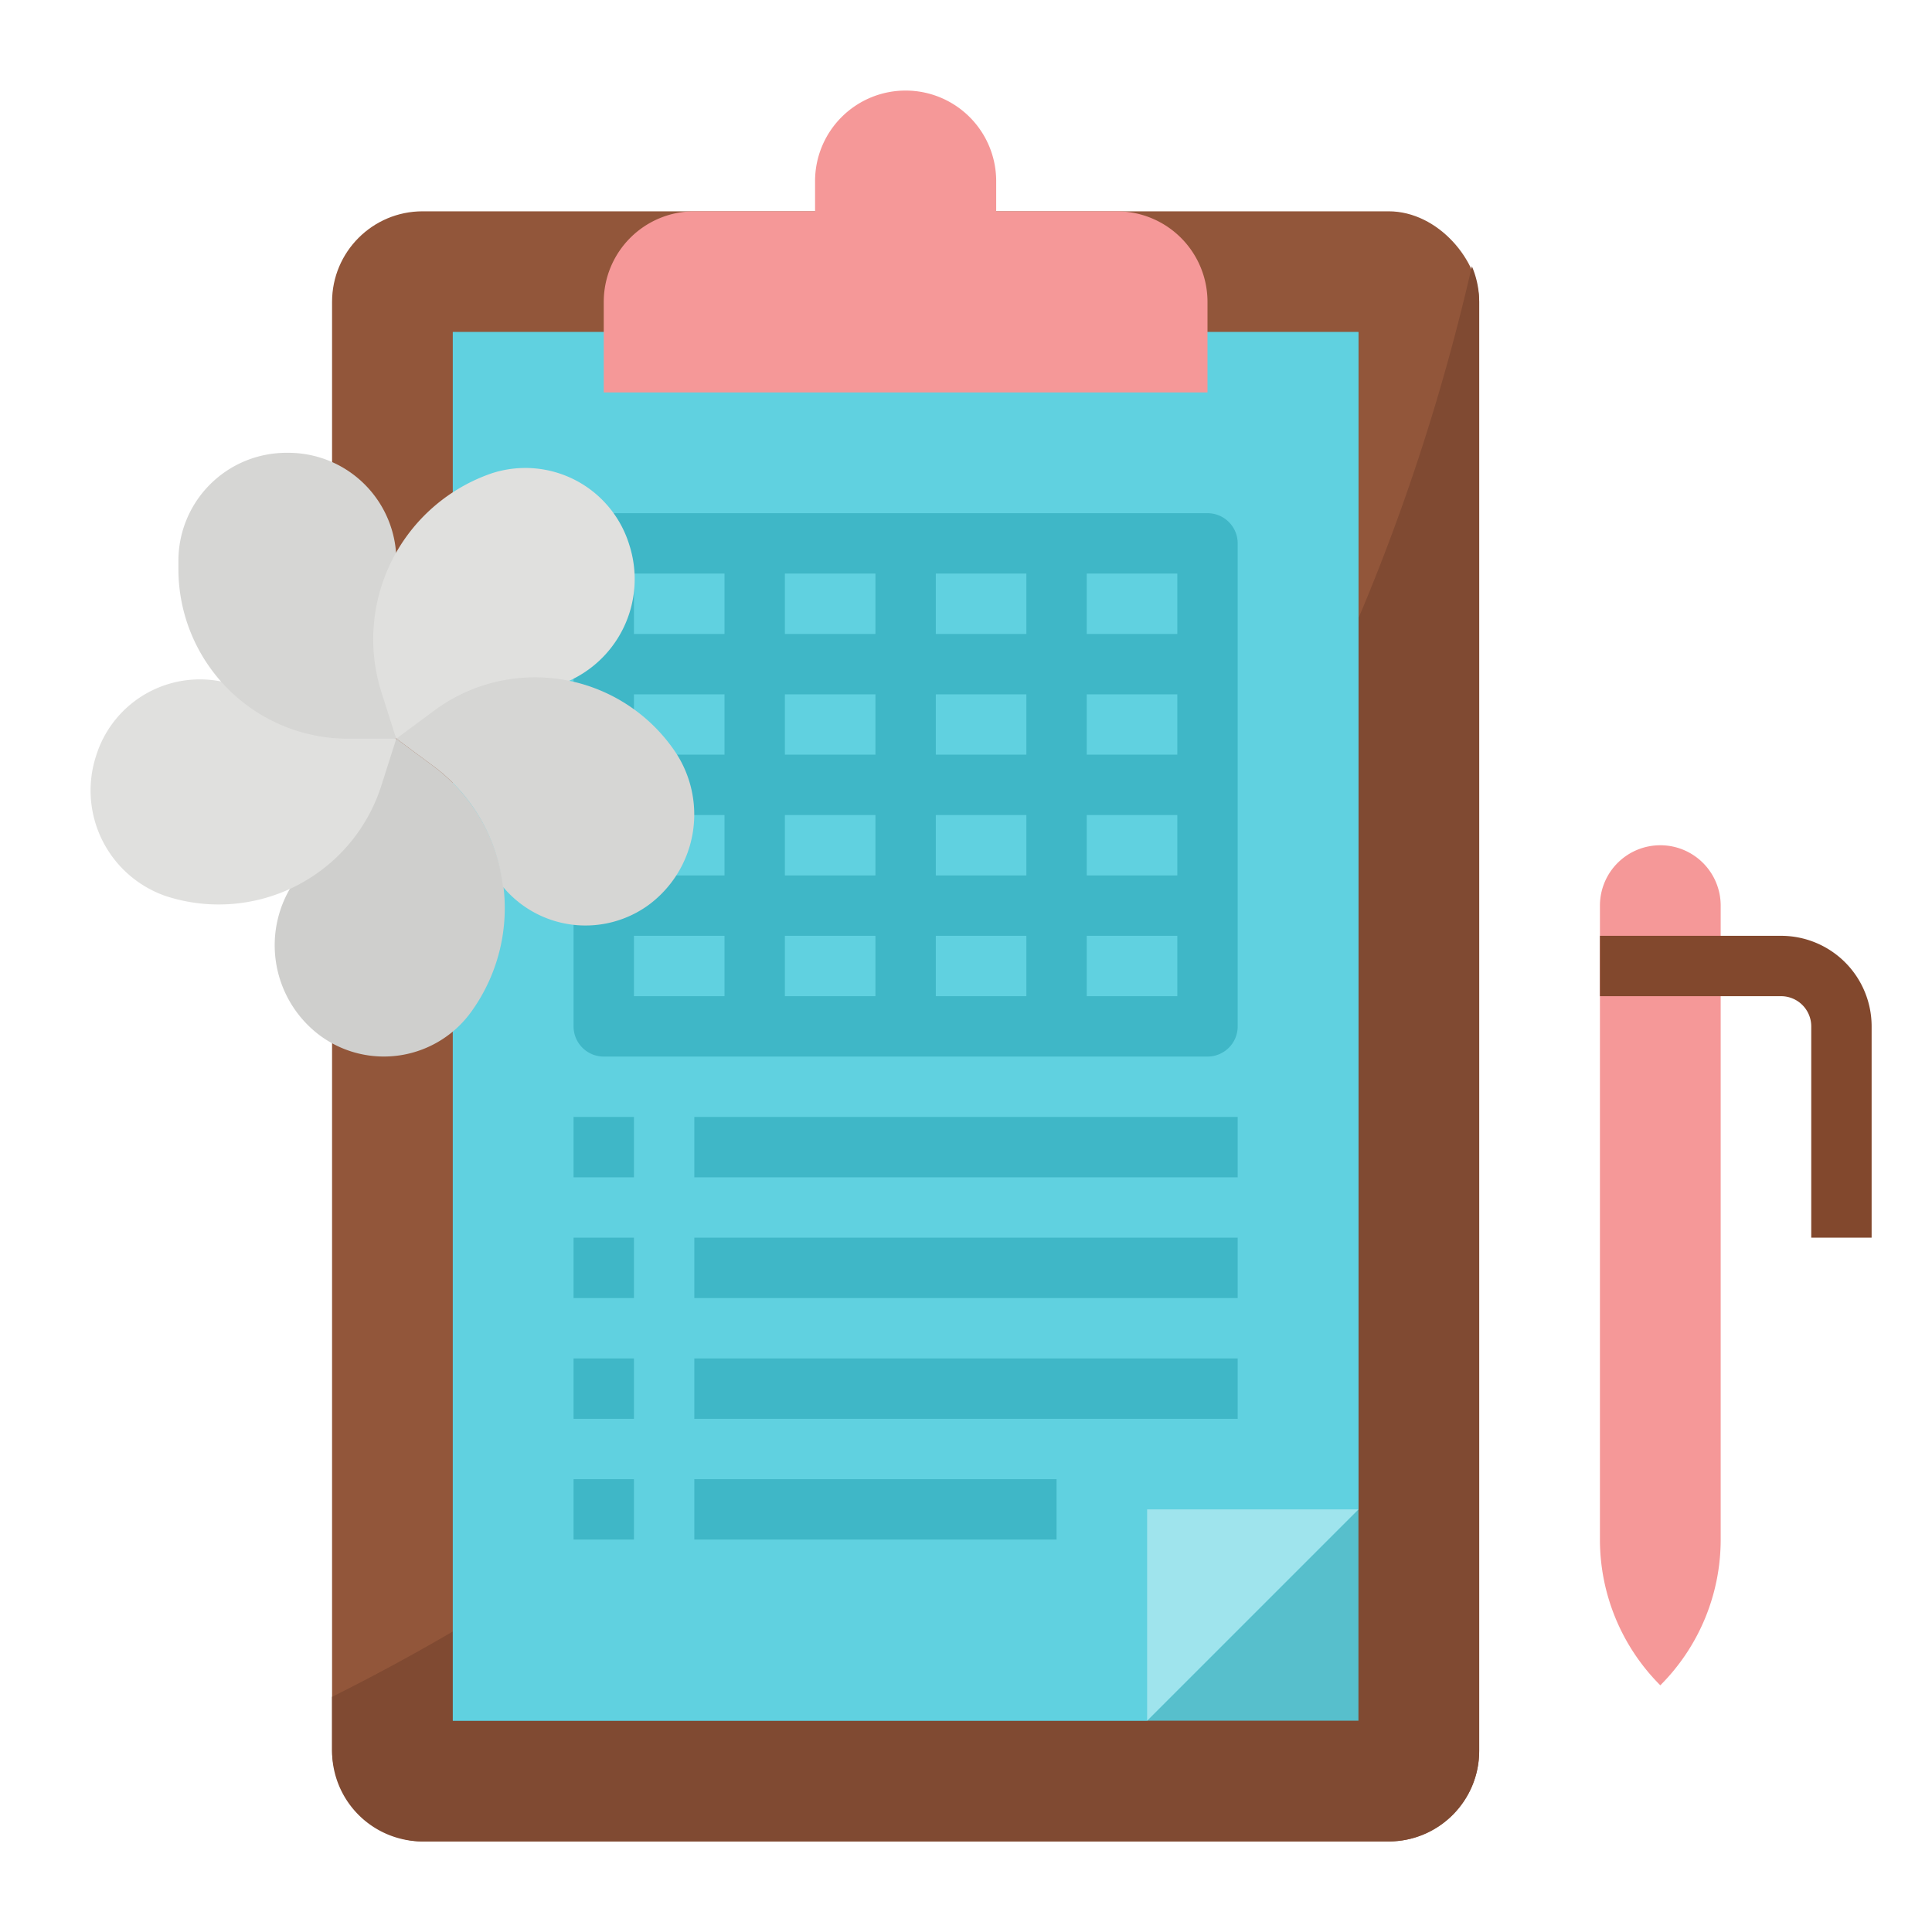 <svg xmlns="http://www.w3.org/2000/svg" viewBox="0 0 64 64"><title>booking-appointment-scheduling-spa</title><g id="flat"><rect x="11" y="7" width="38" height="54" rx="3" ry="3" style="fill:#92563a"/><path d="M11,56.209V58a3,3,0,0,0,3,3H46a3,3,0,0,0,3-3V10a2.987,2.987,0,0,0-.242-1.179C42.077,37.972,20.094,51.685,11,56.209Z" style="fill:#804a32"/><rect x="15" y="11" width="30" height="46" style="fill:#57bfcc"/><polygon points="38 57 15 57 15 11 45 11 45 50 38 57" style="fill:#60d1e0"/><polygon points="38 57 45 50 38 50 38 57" style="fill:#9fe4ed"/><path d="M33,7V6a3,3,0,0,0-3-3h0a3,3,0,0,0-3,3V7H23a3,3,0,0,0-3,3v3H40V10a3,3,0,0,0-3-3Z" style="fill:#f59898"/><path d="M40,17H20a1,1,0,0,0-1,1V34a1,1,0,0,0,1,1H40a1,1,0,0,0,1-1V18A1,1,0,0,0,40,17Zm-1,4H36V19h3Zm-8,0V19h3v2Zm3,2v2H31V23Zm-5-2H26V19h3Zm0,2v2H26V23Zm-5,2H21V23h3Zm0,2v2H21V27Zm2,0h3v2H26Zm3,4v2H26V31Zm2,0h3v2H31Zm0-2V27h3v2Zm5-2h3v2H36Zm0-2V23h3v2ZM24,19v2H21V19ZM21,31h3v2H21Zm15,2V31h3v2Z" style="fill:#3fb7c7"/><rect x="19" y="37" width="2" height="2" style="fill:#3fb7c7"/><rect x="23" y="37" width="18" height="2" style="fill:#3fb7c7"/><rect x="19" y="41" width="2" height="2" style="fill:#3fb7c7"/><rect x="23" y="41" width="18" height="2" style="fill:#3fb7c7"/><rect x="19" y="45" width="2" height="2" style="fill:#3fb7c7"/><rect x="23" y="45" width="18" height="2" style="fill:#3fb7c7"/><rect x="19" y="49" width="2" height="2" style="fill:#3fb7c7"/><rect x="23" y="49" width="12" height="2" style="fill:#3fb7c7"/><path d="M13.128,24.469l1.252.928a5.861,5.861,0,0,1,1.256,8.084h0a3.567,3.567,0,0,1-5.046.815h0a3.73,3.73,0,0,1-.8-5.144Z" style="fill:#cfcfcd"/><path d="M13.128,24.469l-.478,1.5A5.655,5.655,0,0,1,5.5,29.686h0a3.7,3.7,0,0,1-2.319-4.641h0a3.6,3.6,0,0,1,4.551-2.364Z" style="fill:#e0e0de"/><path d="M9.482,15h.071a3.577,3.577,0,0,1,3.577,3.577v5.894a0,0,0,0,1,0,0h-1.6a5.62,5.62,0,0,1-5.62-5.62v-.274A3.577,3.577,0,0,1,9.482,15Z" style="fill:#d6d6d4"/><path d="M13.126,24.471l-.478-1.5a5.812,5.812,0,0,1,3.644-7.293h0a3.6,3.6,0,0,1,4.552,2.364h0a3.7,3.7,0,0,1-2.319,4.642Z" style="fill:#e0e0de"/><path d="M22.31,24.821h0a5.606,5.606,0,0,0-7.929-1.28l-1.252.928,0,0,1.248.925a5.775,5.775,0,0,1,2.282,3.979,3.554,3.554,0,0,0,4.849.589A3.73,3.73,0,0,0,22.31,24.821Z" style="fill:#d6d6d4"/><path d="M53,51V30a2,2,0,0,1,2-2h0a2,2,0,0,1,2,2V51a6.825,6.825,0,0,1-2,4.828h0A6.825,6.825,0,0,1,53,51Z" style="fill:#f59898"/><path d="M62,41H60V34a1,1,0,0,0-1-1H53V31h6a3,3,0,0,1,3,3Z" style="fill:#82482d"/></g></svg>